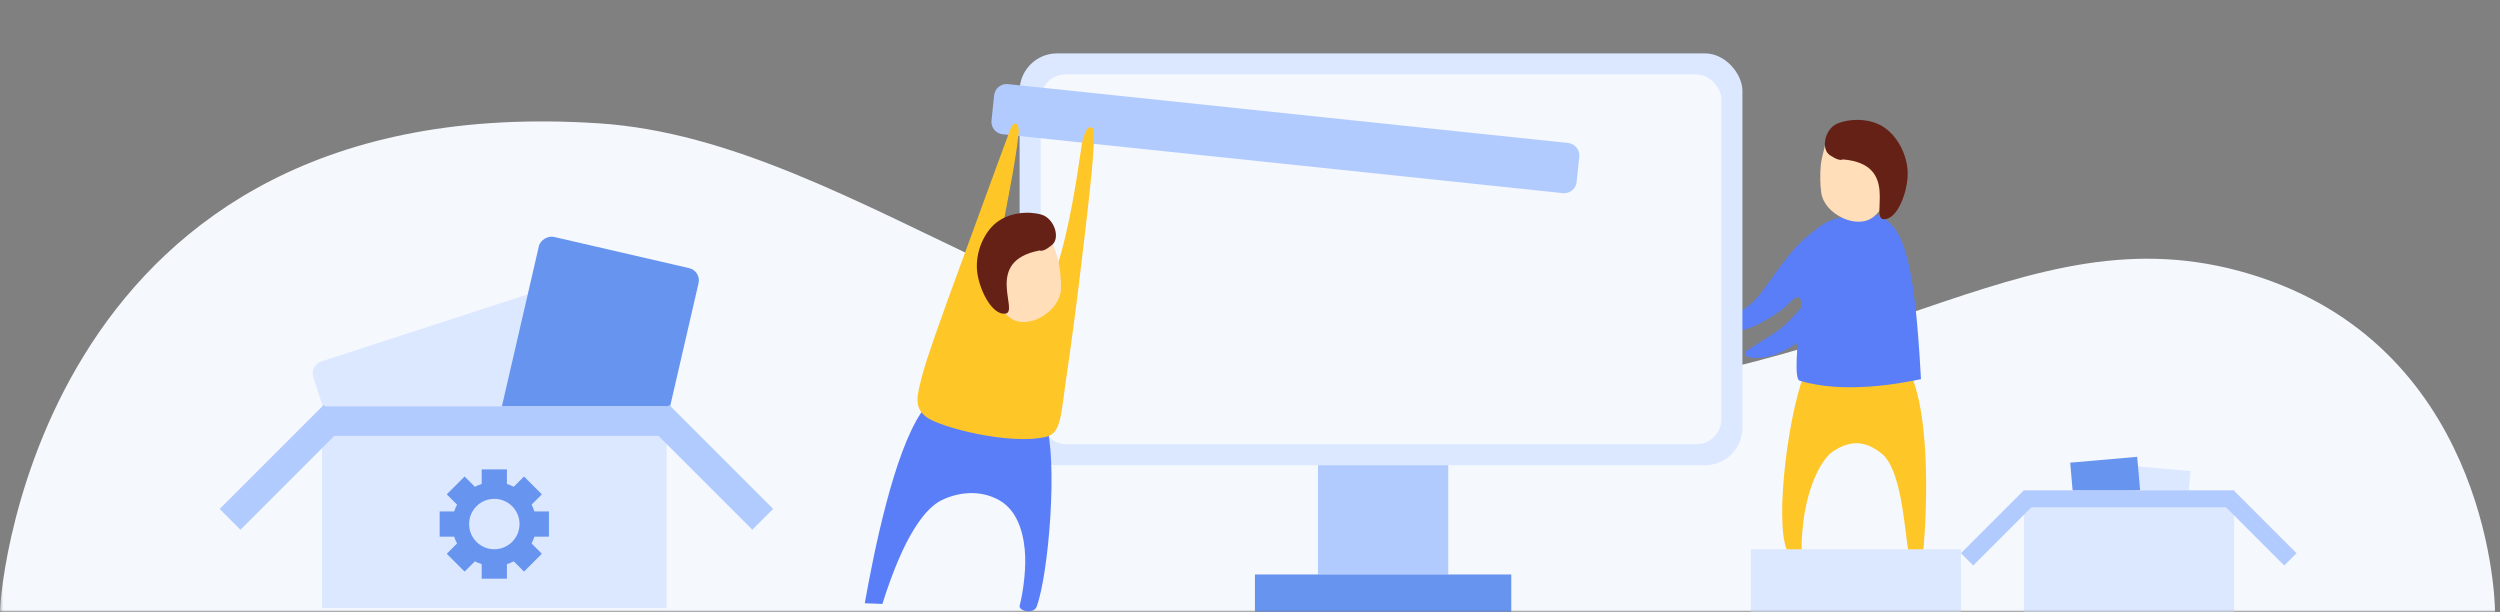 <?xml version="1.0" encoding="UTF-8"?>
<svg width="400px" height="98px" viewBox="0 0 400 98" version="1.1" xmlns="http://www.w3.org/2000/svg" xmlns:xlink="http://www.w3.org/1999/xlink">
    <rect x="0" y="0" width="400" height="98" fill="#808080" stroke="none"/>
    <!-- Generator: Sketch 51 (57462) - http://www.bohemiancoding.com/sketch -->
    <title>contributors-</title>
    <desc>Created with Sketch.</desc>
    <defs>
        <rect id="path-1" x="0" y="0" width="400" height="98"></rect>
        <path d="M175.895,10.627 L266.029,10.627 C267.133,10.627 268.029,11.522 268.029,12.627 L268.029,16.695 C268.029,17.8 267.133,18.695 266.029,18.695 L175.895,18.695 C174.791,18.695 173.895,17.8 173.895,16.695 L173.895,12.627 C173.895,11.522 174.791,10.627 175.895,10.627 Z" id="path-3"></path>
        <mask id="mask-4" maskContentUnits="userSpaceOnUse" maskUnits="objectBoundingBox" x="0" y="0" width="94.133" height="8.069" fill="white">
            <use xlink:href="#path-3"></use>
        </mask>
        <path d="M175.895,24.074 L218.962,24.074 C220.066,24.074 220.962,24.97 220.962,26.074 L220.962,36.867 C220.962,37.971 220.066,38.867 218.962,38.867 L175.895,38.867 C174.791,38.867 173.895,37.971 173.895,36.867 L173.895,26.074 C173.895,24.97 174.791,24.074 175.895,24.074 Z" id="path-5"></path>
        <mask id="mask-6" maskContentUnits="userSpaceOnUse" maskUnits="objectBoundingBox" x="0" y="0" width="47.067" height="14.792" fill="white">
            <use xlink:href="#path-5"></use>
        </mask>
        <path d="M227.669,24.074 L237.789,24.074 C238.893,24.074 239.789,24.97 239.789,26.074 L239.789,57.038 C239.789,58.143 238.893,59.038 237.789,59.038 L227.669,59.038 C226.564,59.038 225.669,58.143 225.669,57.038 L225.669,26.074 C225.669,24.97 226.564,24.074 227.669,24.074 Z" id="path-7"></path>
        <mask id="mask-8" maskContentUnits="userSpaceOnUse" maskUnits="objectBoundingBox" x="0" y="0" width="14.12" height="34.964" fill="white">
            <use xlink:href="#path-7"></use>
        </mask>
        <path d="M247.168,24.074 L266.029,24.074 C267.133,24.074 268.029,24.97 268.029,26.074 L268.029,57.038 C268.029,58.143 267.133,59.038 266.029,59.038 L247.168,59.038 C246.063,59.038 245.168,58.143 245.168,57.038 L245.168,26.074 C245.168,24.97 246.063,24.074 247.168,24.074 Z" id="path-9"></path>
        <mask id="mask-10" maskContentUnits="userSpaceOnUse" maskUnits="objectBoundingBox" x="0" y="0" width="22.861" height="34.964" fill="white">
            <use xlink:href="#path-9"></use>
        </mask>
        <path d="M175.895,44.246 L218.962,44.246 C220.066,44.246 220.962,45.141 220.962,46.246 L220.962,57.038 C220.962,58.143 220.066,59.038 218.962,59.038 L175.895,59.038 C174.791,59.038 173.895,58.143 173.895,57.038 L173.895,46.246 C173.895,45.141 174.791,44.246 175.895,44.246 Z" id="path-11"></path>
        <mask id="mask-12" maskContentUnits="userSpaceOnUse" maskUnits="objectBoundingBox" x="0" y="0" width="47.067" height="14.792" fill="white">
            <use xlink:href="#path-11"></use>
        </mask>
    </defs>
    <g id="contributors-" stroke="none" stroke-width="1" fill="none" fill-rule="evenodd">
        <g id="Group-6-Copy-3">
            <mask id="mask-2" fill="white">
                <use xlink:href="#path-1"></use>
            </mask>
            <g id="Mask"></g>
            <g id="Group-6" mask="url(#mask-2)">
                <g transform="translate(0, 8)">
                    <path d="M199.136,89.849 C317.197,89.849 383.884,89.849 399.198,89.849 C399.198,86.143 397.198,47.113 360.042,35.863 C322.885,24.613 298.098,55.499 236.891,55.499 C175.684,55.499 137.744,14.506 95.849,11.737 C7.145,5.875 0.003,85.412 0.003,89.849 C41.971,89.849 108.349,89.849 199.136,89.849 Z" id="Oval-7" stroke="none" fill="#F5F8FD" fill-rule="evenodd"></path>
                    <g id="Group-4" stroke="none" stroke-width="1" fill="none" fill-rule="evenodd" transform="translate(294.026, 46.513) scale(-1, 1) rotate(-9) translate(-294.026, -46.513) translate(273.026, 11.013)">
                        <path d="M2.185,66.953 C2.606,59.844 4.745,42.054 10.22,36.993 C19.342,28.558 21.394,28.566 25.158,40.539 C27.017,46.454 26.604,65.549 23.725,69.935 C22.955,71.11 21.312,70.454 21.452,69.575 C22.858,60.695 20.745,54.68 18.915,53.059 C17.085,51.438 14.748,50.206 11.23,52.23 C7.713,54.253 5.847,63.13 4.47,67.314 L2.185,66.953 Z" id="Path-4" fill="#FFC627"></path>
                        <path d="M4.152,34.063 C9.626,25.314 12.768,21.142 14.91,18.799 C17.052,16.457 20.199,13.336 24.198,14.786 C26.102,15.476 26.658,16.514 28.025,17.778 C29.282,18.94 29.877,19.431 31.336,23.45 C32.794,27.468 32.824,33.515 33.555,35.971 C35.031,40.932 38.346,41.833 37.532,42.936 C36.717,44.04 33.416,42.033 31.463,39.397 C30.123,37.587 28.811,34.886 28.64,34.189 C28.527,33.731 27.82,30.285 26.48,33.406 C23.84,39.551 21.888,43.876 21.008,43.687 C13.704,42.122 6.627,36.201 4.152,34.063 Z" id="Path-3" fill="#597EF7" transform="translate(20.905, 29.055) rotate(-20) translate(-20.905, -29.055) "></path>
                        <path d="M27.869,4.634 C27.93,5.854 28.142,7.075 28.052,8.293 C27.946,9.734 27.706,11.178 27.285,12.553 C26.278,15.839 20.635,17.603 18.367,14.955 C13.598,9.387 22.449,2.343 27.434,4.35 L27.869,4.634 Z" id="Path-6" fill="#FFDEB9"></path>
                        <path d="M26.876,6.373 C28.513,5.619 28.303,2.31 26.509,1.212 C24.625,0.059 21.594,-0.48 19.186,0.539 C16.777,1.558 14.677,4.281 14.147,7.16 C13.617,10.039 14.529,14.903 16.777,15.149 C19.025,15.395 15.498,6.011 24.717,6.721 C25.064,6.992 25.784,6.876 26.876,6.373 Z" id="Path-5" fill="#652116"></path>
                        <path d="M24.361,28.602 C27.422,32.013 29.482,34.088 30.541,34.828 C32.131,35.937 35.396,37.68 36.086,38.18 C36.775,38.68 36.086,39.759 32.623,39.206 C30.315,38.838 26.842,36.807 22.206,33.114 L24.361,28.602 Z" id="Path-8" fill="#597EF7" transform="translate(29.266, 33.981) rotate(11) translate(-29.266, -33.981) "></path>
                    </g>
                    <rect id="Rectangle-26" stroke="none" fill="#DCE8FF" fill-rule="evenodd" x="163.137" y="0.541" width="115.65" height="65.893" rx="6"></rect>
                    <rect id="Rectangle-26" stroke="none" fill="#F5F8FD" fill-rule="evenodd" x="166.499" y="3.903" width="108.926" height="59.17" rx="4"></rect>
                    <use id="Rectangle-28" stroke="#B1CBFF" mask="url(#mask-4)" stroke-width="2" fill="none" stroke-dasharray="4" xlink:href="#path-3"></use>
                    <use id="Rectangle-28-Copy" stroke="#B1CBFF" mask="url(#mask-6)" stroke-width="2" fill="none" stroke-dasharray="4" xlink:href="#path-5"></use>
                    <use id="Rectangle-28-Copy-3" stroke="#DCE8FF" mask="url(#mask-8)" stroke-width="2" fill="none" stroke-dasharray="4" xlink:href="#path-7"></use>
                    <use id="Rectangle-28-Copy-4" stroke="#6694EF" mask="url(#mask-10)" stroke-width="2" fill="none" stroke-dasharray="4" xlink:href="#path-9"></use>
                    <use id="Rectangle-28-Copy-2" stroke="#B1CBFF" mask="url(#mask-12)" stroke-width="2" fill="none" stroke-dasharray="4" xlink:href="#path-11"></use>
                    <rect id="Rectangle-2-Copy-6" stroke="none" fill="#DCE8FF" fill-rule="evenodd" transform="translate(344.894, 69.582) rotate(5) translate(-344.894, -69.582) " x="339.515" y="66.893" width="10.758" height="5.379"></rect>
                    <rect id="Rectangle-2-Copy-5" stroke="none" fill="#6694EF" fill-rule="evenodd" transform="translate(336.825, 68.238) rotate(-5) translate(-336.825, -68.238) " x="331.446" y="65.548" width="10.758" height="5.379"></rect>
                    <rect id="Rectangle-7" stroke="none" fill="#DCE8FF" fill-rule="evenodd" x="323.836" y="70.469" width="33.619" height="19.499"></rect>
                    <rect id="Rectangle-7-Copy" stroke="none" fill="#DCE8FF" fill-rule="evenodd" x="280.131" y="79.882" width="33.619" height="10.086"></rect>
                    <rect id="Rectangle-4" stroke="none" fill="#B1CBFF" fill-rule="evenodd" x="323.836" y="70.469" width="33.619" height="2.69"></rect>
                    <rect id="Rectangle-5" stroke="none" fill="#B1CBFF" fill-rule="evenodd" transform="translate(319.754, 76.472) rotate(45) translate(-319.754, -76.472) " x="318.366" y="69.37" width="2.775" height="14.204"></rect>
                    <rect id="Rectangle-5-Copy" stroke="none" fill="#B1CBFF" fill-rule="evenodd" transform="translate(361.441, 76.472) scale(-1, 1) rotate(45) translate(-361.441, -76.472) " x="360.054" y="69.37" width="2.775" height="14.204"></rect>
                    <rect id="Rectangle-27" stroke="none" fill="#B1CBFF" fill-rule="evenodd" x="210.876" y="66.434" width="20.844" height="17.482"></rect>
                    <rect id="Rectangle-27-Copy" stroke="none" fill="#6694EF" fill-rule="evenodd" x="200.79" y="83.916" width="41.015" height="6.051"></rect>
                    <path d="M160.594,10.145 L250.728,10.145 C251.832,10.145 252.728,11.041 252.728,12.145 L252.728,16.214 C252.728,17.318 251.832,18.214 250.728,18.214 L160.594,18.214 C159.49,18.214 158.594,17.318 158.594,16.214 L158.594,12.145 C158.594,11.041 159.49,10.145 160.594,10.145 Z" id="Rectangle-28" stroke="none" fill="#B1CBFF" fill-rule="evenodd" transform="translate(205.661, 14.18) rotate(6) translate(-205.661, -14.18) "></path>
                    <g id="Group-4" stroke="none" stroke-width="1" fill="none" fill-rule="evenodd" transform="translate(157.305, 52.974) rotate(-15) translate(-157.305, -52.974) translate(129.805, 14.474)">
                        <path d="M9.09494702e-13,67.934 C3.506,60.471 10.646,45.98 16.681,40.749 C26.738,32.031 34.946,35.605 35.473,47.434 C35.765,53.985 29.634,70.995 26.46,75.528 C25.611,76.742 23.419,75.46 23.841,74.72 C24.736,73.153 26.097,70.071 26.731,67.346 C27.365,64.621 27.76,60.248 25.079,57.603 C22.397,54.957 18.711,54.664 16.099,55.197 C13.487,55.729 9.108,58.668 2.701,68.767 L9.09494702e-13,67.934 Z" id="Path-4" fill="#597EF7"></path>
                        <path d="M18.411,34.937 C19.538,32.937 23.233,27.505 29.498,18.641 C37.01,7.939 41.179,2.017 42.005,0.875 C43.244,-0.837 43.764,0.315 43.244,1.676 C41.232,6.943 37.575,13.754 36.547,16.433 C34.331,22.206 31.12,26.395 35.649,29.549 C41.62,33.707 51.972,6.961 52.758,5.564 C53.544,4.167 54.403,3.119 54.887,3.999 C55.371,4.879 51.347,14.889 47.884,23.567 C44.421,32.246 42.58,36.569 40.347,41.752 C38.113,46.935 37.393,49.776 34.963,49.719 C28.955,49.579 18.792,43.783 17.209,41.679 C15.627,39.575 16.721,37.938 18.411,34.937 Z" id="Path-3" fill="#FFC627"></path>
                        <path d="M43.906,19.633 C43.967,20.851 44.18,22.071 44.09,23.287 C43.983,24.726 43.742,26.168 43.32,27.541 C42.31,30.822 36.647,32.585 34.372,29.94 C29.586,24.38 38.467,17.345 43.469,19.349 L43.906,19.633 Z" id="Path-6" fill="#FFDEB9"></path>
                        <path d="M43.785,20.309 C45.411,19.562 45.202,16.287 43.421,15.199 C41.55,14.058 38.541,13.525 36.149,14.534 C33.758,15.543 31.672,18.238 31.146,21.088 C30.619,23.938 31.525,28.753 33.758,28.996 C35.99,29.239 32.487,19.95 41.641,20.653 C41.986,20.921 42.701,20.807 43.785,20.309 Z" id="Path-5" fill="#652116"></path>
                    </g>
                    <rect id="Rectangle-30" stroke="none" fill="#DCE8FF" fill-rule="evenodd" transform="translate(72.421, 56.793) rotate(-18) translate(-72.421, -56.793) " x="52.586" y="43.682" width="39.67" height="26.223" rx="2"></rect>
                    <rect id="Rectangle-30-Copy" stroke="none" fill="#6694EF" fill-rule="evenodd" transform="translate(94.982, 51.73) rotate(-77) translate(-94.982, -51.73) " x="75.147" y="38.618" width="39.67" height="26.223" rx="2"></rect>
                    <g id="Group-20" stroke="none" stroke-width="1" fill="none" fill-rule="evenodd" transform="translate(34.712, 56.349)">
                        <rect id="Rectangle-7" fill="#DCE8FF" x="16.81" y="0.672" width="55.135" height="32.274"></rect>
                        <circle id="Oval-12" fill="#6694EF" cx="44.377" cy="19.499" r="6.724"></circle>
                        <rect id="Rectangle-29" fill="#6694EF" x="42.36" y="10.758" width="4.034" height="4.034"></rect>
                        <rect id="Rectangle-29-Copy-2" fill="#6694EF" transform="translate(51.101, 19.499) rotate(-270) translate(-51.101, -19.499) " x="49.084" y="17.482" width="4.034" height="4.034"></rect>
                        <rect id="Rectangle-29-Copy-3" fill="#6694EF" transform="translate(37.653, 19.499) rotate(-270) translate(-37.653, -19.499) " x="35.636" y="17.482" width="4.034" height="4.034"></rect>
                        <rect id="Rectangle-29-Copy" fill="#6694EF" x="42.36" y="24.206" width="4.034" height="4.034"></rect>
                        <g id="Group-21" transform="translate(44.377, 19.865) rotate(-315) translate(-44.377, -19.865) translate(35.377, 10.865)" fill="#6694EF">
                            <rect id="Rectangle-29" x="6.724" y="0" width="4.034" height="4.034"></rect>
                            <rect id="Rectangle-29-Copy-2" transform="translate(15.465, 8.741) rotate(-270) translate(-15.465, -8.741) " x="13.448" y="6.724" width="4.034" height="4.034"></rect>
                            <rect id="Rectangle-29-Copy-3" transform="translate(2.017, 8.741) rotate(-270) translate(-2.017, -8.741) " x="0" y="6.724" width="4.034" height="4.034"></rect>
                            <rect id="Rectangle-29-Copy" x="6.724" y="13.448" width="4.034" height="4.034"></rect>
                        </g>
                        <rect id="Rectangle-4" fill="#B1CBFF" x="16.81" y="0.672" width="55.808" height="4.707"></rect>
                        <rect id="Rectangle-5" fill="#B1CBFF" transform="translate(10.422, 10.422) rotate(45) translate(-10.422, -10.422) " x="8.069" y="-1.345" width="4.707" height="23.533"></rect>
                        <rect id="Rectangle-5-Copy" fill="#B1CBFF" transform="translate(79.005, 10.422) scale(-1, 1) rotate(45) translate(-79.005, -10.422) " x="76.651" y="-1.345" width="4.707" height="23.533"></rect>
                    </g>
                    <circle id="Oval-13" stroke="none" fill="#DCE8FF" fill-rule="evenodd" cx="79.09" cy="75.848" r="4.034"></circle>
                </g>
            </g>
        </g>
    </g>
</svg>